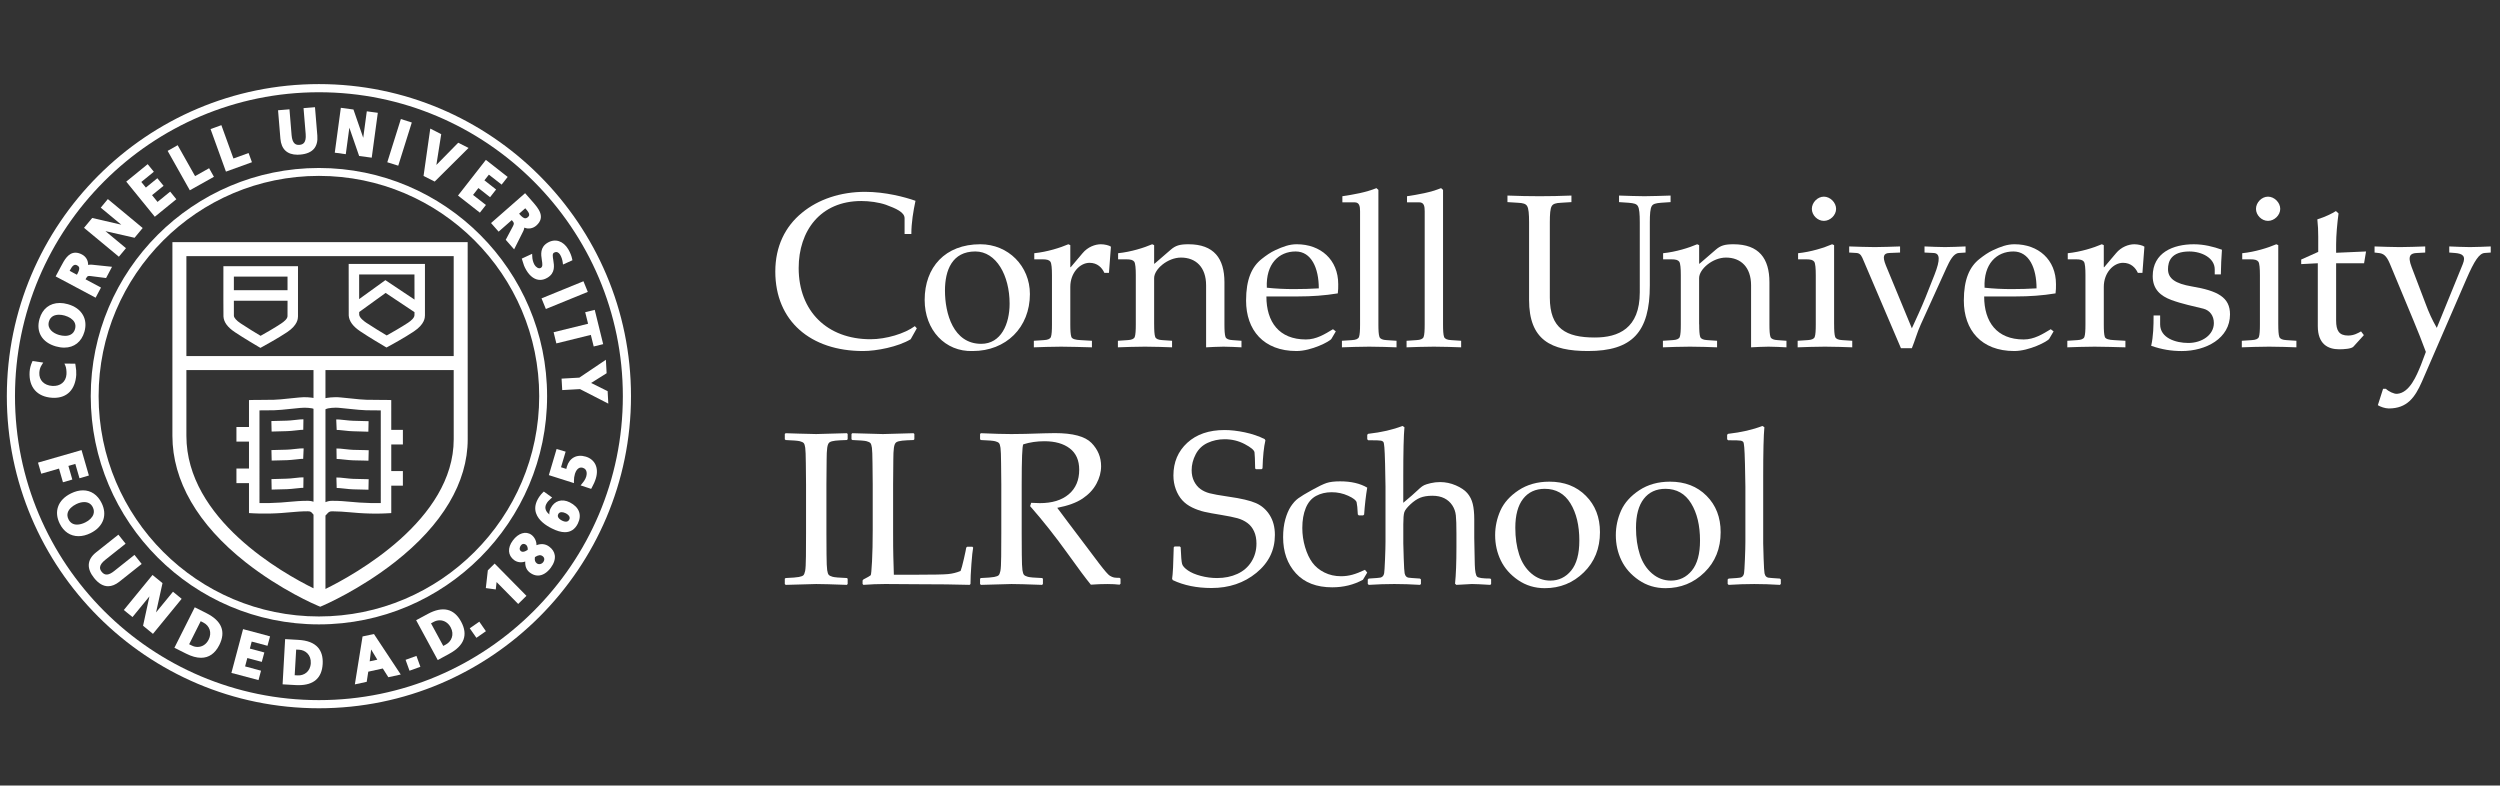 <?xml version="1.0" encoding="utf-8"?>
<!-- Generator: Adobe Illustrator 16.0.0, SVG Export Plug-In . SVG Version: 6.00 Build 0)  -->
<!DOCTYPE svg PUBLIC "-//W3C//DTD SVG 1.1//EN" "http://www.w3.org/Graphics/SVG/1.1/DTD/svg11.dtd">
<svg version="1.1" xmlns="http://www.w3.org/2000/svg" xmlns:xlink="http://www.w3.org/1999/xlink" x="0px" y="0px" width="366px"
	 height="115px" viewBox="0 0 366 115" enable-background="new 0 0 366 115" xml:space="preserve">
<rect x="0" y="0" width="366" height="115" fill="#333333" stroke="none"/>
<g id="Layer_1">
	<g id="red_box" display="none">
		<rect x="-15.902" display="inline" fill="#B31B1B" width="400" height="115"/>
	</g>
	<g>
		<path fill="#FFFFFF" d="M133.324,49.665c-1.854,1.119-5.019,1.726-6.968,1.726c-7.673,0-12.852-4.381-12.852-11.637
			c0-3.675,1.438-6.586,3.9-8.599c2.397-1.981,5.658-3.069,9.239-3.069c2.974,0,5.851,0.769,7.384,1.312
			c-0.319,1.502-0.606,3.195-0.606,4.859h-0.991v-2.303c0-0.895-1.279-1.438-2.749-1.981c-1.023-0.351-2.398-0.543-3.581-0.543
			c-6.01,0-9.175,4.379-9.175,9.813c0,6.33,4.188,10.422,10.518,10.422c2.302,0,5.02-0.83,6.49-1.917l0.288,0.319L133.324,49.665z"
			/>
		<path fill="#FFFFFF" d="M135.37,43.911c0-4.796,3.005-8.152,8.151-8.152c4.093,0,7.257,3.196,7.257,7.288
			c0,4.89-3.484,8.344-8.375,8.344C138.375,51.52,135.37,48.323,135.37,43.911z M138.343,42.536c0,3.355,1.215,7.801,5.307,7.801
			c2.909,0,4.157-2.911,4.157-5.883c0-4.124-1.951-7.64-5.02-7.64C139.397,36.814,138.343,39.562,138.343,42.536z"/>
		<path fill="#FFFFFF" d="M154.007,40.297c0-1.023-0.064-1.726-0.224-1.981c-0.192-0.256-0.512-0.352-1.183-0.352h-1.182V37.07
			c1.886-0.192,3.804-0.799,4.988-1.311l0.287,0.128v3.228h0.064l1.727-2.045c0.767-0.927,1.853-1.311,2.684-1.311
			c0.544,0,1.216,0.16,1.471,0.352l-0.287,3.834h-0.672c-0.352-0.767-1.023-1.47-2.173-1.47c-1.408,0-2.814,1.47-2.814,3.518v5.496
			c0,0.866,0.033,1.505,0.161,1.857c0.127,0.286,0.607,0.415,1.342,0.446l1.662,0.097v0.959c-1.662-0.032-2.941-0.097-4.508-0.097
			c-1.566,0-2.845,0.064-3.995,0.097V49.89l1.47-0.097c0.544-0.031,0.896-0.16,1.023-0.446c0.128-0.353,0.16-0.991,0.16-1.857
			L154.007,40.297L154.007,40.297z"/>
		<path fill="#FFFFFF" d="M168.968,47.489c0,0.866,0.032,1.505,0.16,1.857c0.128,0.286,0.479,0.415,1.023,0.446l1.438,0.097v0.959
			c-1.118-0.032-2.397-0.097-3.964-0.097s-2.845,0.064-3.964,0.097V49.89l1.438-0.097c0.543-0.031,0.895-0.16,1.023-0.446
			c0.126-0.353,0.159-0.991,0.159-1.857v-7.192c0-1.023-0.064-1.726-0.224-1.981c-0.192-0.256-0.512-0.352-1.184-0.352h-1.182V37.07
			c1.886-0.192,3.804-0.799,4.986-1.311l0.288,0.128v2.716h0.063l2.366-2.045c0.704-0.608,1.311-0.799,2.59-0.799
			c3.741,0,5.274,2.077,5.274,5.563v6.167c0,0.866,0.032,1.505,0.16,1.857c0.128,0.286,0.48,0.415,1.023,0.446l1.311,0.097v0.959
			c-0.799-0.032-1.726-0.097-2.621-0.097c-0.896,0-1.823,0.064-2.558,0.097V41.77c0-2.655-1.502-4.061-3.676-4.061
			c-1.95,0-3.932,1.694-3.932,3.004v6.776H168.968z"/>
		<path fill="#FFFFFF" d="M195.917,41.609c0,0.447,0,0.894-0.063,1.342c-1.918,0.32-3.867,0.447-5.787,0.447H185.4
			c0,3.739,1.854,6.299,5.785,6.299c1.533,0,2.75-0.768,3.965-1.502l0.414,0.319l-0.64,1.086c-0.224,0.385-2.938,1.79-5.114,1.79
			c-4.826,0-7.384-3.067-7.384-7.384c0-3.101,0.831-4.956,2.302-6.106c0.606-0.479,1.278-0.959,1.982-1.279
			c1.117-0.511,2.045-0.863,3.132-0.863C193.328,35.759,195.917,37.997,195.917,41.609z M185.463,42.12
			c2.621,0.289,5.307,0.225,7.609,0.097c0-2.974-1.088-5.402-3.391-5.402C187.221,36.814,185.303,38.635,185.463,42.12z"/>
		<path fill="#FFFFFF" d="M199.113,30.932c0-0.735-0.096-1.311-0.799-1.311h-1.791v-0.895c1.695-0.255,3.391-0.543,4.988-1.184
			l0.286,0.256v19.691c0,0.866,0.032,1.505,0.161,1.857c0.128,0.286,0.479,0.415,1.021,0.446l1.473,0.097v0.959
			c-1.152-0.032-2.432-0.097-3.997-0.097c-1.567,0-2.847,0.064-3.997,0.097V49.89l1.473-0.097c0.543-0.031,0.896-0.16,1.021-0.446
			c0.129-0.353,0.161-0.991,0.161-1.857L199.113,30.932L199.113,30.932z"/>
		<path fill="#FFFFFF" d="M208.576,30.932c0-0.735-0.096-1.311-0.799-1.311h-1.791v-0.895c1.695-0.255,3.39-0.543,4.988-1.184
			l0.287,0.256v19.691c0,0.866,0.03,1.505,0.159,1.857c0.128,0.286,0.479,0.415,1.022,0.446l1.47,0.097v0.959
			c-1.149-0.032-2.429-0.097-3.995-0.097c-1.564,0-2.846,0.064-3.995,0.097V49.89l1.47-0.097c0.543-0.031,0.896-0.16,1.022-0.446
			c0.128-0.353,0.16-0.991,0.16-1.857L208.576,30.932L208.576,30.932z"/>
		<path fill="#FFFFFF" d="M223.857,32.561c0-1.214-0.064-2.046-0.289-2.397c-0.19-0.319-0.575-0.447-1.342-0.479l-1.535-0.096V28.63
			c1.662,0.064,3.166,0.096,4.729,0.096c1.474,0,2.976-0.032,4.638-0.096v0.959l-1.535,0.096c-0.768,0.032-1.149,0.16-1.344,0.479
			c-0.223,0.351-0.285,1.183-0.285,2.397V43.56c0,4.537,2.363,5.851,6.584,5.851c3.453,0,6.586-1.313,6.586-6.618V32.561
			c0-1.214-0.063-2.046-0.289-2.397c-0.19-0.319-0.573-0.416-1.342-0.479l-1.406-0.096V28.63c1.277,0.032,2.558,0.096,3.709,0.096
			c1.277,0,2.429-0.064,3.837-0.096v0.959l-1.408,0.096c-0.767,0.063-1.149,0.16-1.342,0.479c-0.226,0.351-0.289,1.183-0.289,2.397
			v9.241c0,6.841-2.589,9.589-9.048,9.589c-5.434,0-8.629-1.629-8.629-7.479V32.561L223.857,32.561z"/>
		<path fill="#FFFFFF" d="M248.762,47.489c0,0.866,0.03,1.505,0.158,1.857c0.127,0.286,0.479,0.415,1.021,0.446l1.438,0.097v0.959
			c-1.118-0.032-2.397-0.097-3.963-0.097c-1.567,0-2.847,0.064-3.965,0.097V49.89l1.438-0.097c0.543-0.031,0.896-0.16,1.022-0.446
			c0.128-0.353,0.16-0.991,0.16-1.857v-7.192c0-1.023-0.064-1.726-0.224-1.981c-0.191-0.256-0.512-0.352-1.184-0.352h-1.184V37.07
			c1.888-0.192,3.805-0.799,4.986-1.311l0.289,0.128v2.716h0.062l2.367-2.045c0.701-0.608,1.31-0.799,2.588-0.799
			c3.74,0,5.274,2.077,5.274,5.563v6.167c0,0.866,0.032,1.505,0.159,1.857c0.128,0.286,0.48,0.415,1.023,0.446l1.311,0.097v0.959
			c-0.801-0.032-1.727-0.097-2.621-0.097s-1.822,0.064-2.559,0.097V41.77c0-2.655-1.502-4.061-3.676-4.061
			c-1.951,0-3.932,1.694-3.932,3.004v6.776H248.762z"/>
		<path fill="#FFFFFF" d="M268.516,47.489c0,0.866,0.031,1.505,0.161,1.857c0.128,0.286,0.479,0.415,1.022,0.446l1.47,0.097v0.959
			c-1.151-0.032-2.429-0.097-3.996-0.097c-1.565,0-2.845,0.064-3.996,0.097V49.89l1.472-0.097c0.543-0.031,0.896-0.16,1.021-0.446
			c0.129-0.353,0.16-0.991,0.16-1.857v-7.192c0-1.023-0.062-1.726-0.225-1.981c-0.19-0.256-0.512-0.352-1.182-0.352h-1.184V37.07
			c1.886-0.192,3.805-0.799,4.984-1.311l0.289,0.128v11.602H268.516z M268.805,30.58c0,0.926-0.863,1.757-1.791,1.757
			s-1.759-0.832-1.759-1.757c0-0.927,0.831-1.79,1.759-1.79C267.941,28.791,268.805,29.653,268.805,30.58z"/>
		<path fill="#FFFFFF" d="M281.208,47.489c-0.544,1.186-0.862,2.4-1.312,3.486h-1.599l-5.499-12.883
			c-0.191-0.448-0.384-1.023-0.992-1.055l-1.086-0.064v-0.895c1.247,0.032,2.494,0.096,3.74,0.096c1.247,0,2.462-0.063,3.709-0.096
			v0.895l-1.564,0.064c-0.834,0.032-1.057,0.479-0.514,1.822l3.805,9.208c0.672-1.473,1.375-2.975,1.981-4.477l1.343-3.389
			c0.862-2.205,0.801-3.132-0.16-3.164l-1.311-0.064v-0.895c0.991,0.032,2.014,0.096,3.005,0.096c0.99,0,2.015-0.063,3.005-0.096
			v0.895l-0.99,0.064c-0.799,0.064-1.343,1.183-1.789,2.141L281.208,47.489z"/>
		<path fill="#FFFFFF" d="M300.996,41.609c0,0.447,0,0.894-0.064,1.342c-1.918,0.32-3.867,0.447-5.785,0.447h-4.666
			c0,3.739,1.853,6.299,5.785,6.299c1.533,0,2.748-0.768,3.965-1.502l0.414,0.319l-0.639,1.086c-0.225,0.385-2.941,1.79-5.115,1.79
			c-4.828,0-7.386-3.067-7.386-7.384c0-3.101,0.832-4.956,2.304-6.106c0.605-0.479,1.277-0.959,1.98-1.279
			c1.119-0.511,2.046-0.863,3.133-0.863C298.407,35.759,300.996,37.997,300.996,41.609z M290.541,42.12
			c2.623,0.289,5.311,0.225,7.609,0.097c0-2.974-1.088-5.402-3.389-5.402C292.3,36.814,290.381,38.635,290.541,42.12z"/>
		<path fill="#FFFFFF" d="M305.311,40.297c0-1.023-0.062-1.726-0.224-1.981c-0.192-0.256-0.512-0.352-1.183-0.352h-1.184V37.07
			c1.887-0.192,3.805-0.799,4.986-1.311l0.288,0.128v3.228h0.062l1.729-2.045c0.767-0.927,1.854-1.311,2.684-1.311
			c0.544,0,1.216,0.16,1.472,0.352l-0.288,3.834h-0.671c-0.353-0.767-1.022-1.47-2.174-1.47c-1.406,0-2.812,1.47-2.812,3.518v5.496
			c0,0.866,0.03,1.505,0.16,1.857c0.127,0.286,0.605,0.415,1.344,0.446l1.661,0.097v0.959c-1.661-0.032-2.942-0.097-4.508-0.097
			c-1.566,0-2.847,0.064-3.996,0.097V49.89l1.471-0.097c0.544-0.031,0.896-0.16,1.022-0.446c0.127-0.353,0.16-0.991,0.16-1.857
			V40.297L305.311,40.297z"/>
		<path fill="#FFFFFF" d="M316.244,46.18v1.31c0,1.984,2.271,2.72,4.123,2.72c2.014,0,3.743-1.183,3.743-2.911
			c0-1.023-0.546-1.854-1.537-2.109c-1.406-0.352-3.164-0.704-4.697-1.277c-1.537-0.575-2.719-1.534-2.719-3.486
			c0-3.452,3.006-4.666,6.01-4.666c1.503,0,2.877,0.352,4.126,0.799c-0.098,1.15-0.13,2.333-0.16,3.61h-0.896v-0.734
			c0-1.662-1.887-2.62-3.708-2.62c-2.716,0-3.133,1.501-3.133,2.588c0,1.375,1.054,2.111,3.482,2.527
			c3.807,0.639,5.596,1.597,5.596,4.09c0,3.519-3.516,5.371-7.064,5.371c-1.533,0-2.909-0.224-4.478-0.767
			c0.32-1.406,0.352-2.942,0.352-4.444L316.244,46.18L316.244,46.18z"/>
		<path fill="#FFFFFF" d="M333.54,47.489c0,0.866,0.032,1.505,0.16,1.857c0.127,0.286,0.479,0.415,1.021,0.446l1.472,0.097v0.959
			c-1.15-0.032-2.43-0.097-3.994-0.097c-1.569,0-2.849,0.064-3.998,0.097V49.89l1.47-0.097c0.544-0.031,0.896-0.16,1.024-0.446
			c0.126-0.353,0.157-0.991,0.157-1.857v-7.192c0-1.023-0.062-1.726-0.224-1.981c-0.189-0.256-0.51-0.352-1.183-0.352h-1.183V37.07
			c1.886-0.192,3.804-0.799,4.986-1.311l0.289,0.128v11.602H333.54z M333.827,30.58c0,0.926-0.864,1.757-1.791,1.757
			s-1.759-0.832-1.759-1.757c0-0.927,0.832-1.79,1.759-1.79S333.827,29.653,333.827,30.58z"/>
		<path fill="#FFFFFF" d="M336.895,38.667v-0.671l2.493-1.119v-2.239c0-0.831-0.032-1.663-0.129-2.525
			c1.152-0.352,2.174-0.863,2.72-1.214l0.384,0.352c-0.19,1.406-0.354,3.197-0.354,4.541v1.214l4.381-0.191l-0.288,1.725h-4.093
			v8.374c0,1.475,0.418,2.209,1.76,2.209c0.832,0,1.438-0.352,1.887-0.607l0.415,0.544l-1.534,1.693
			c-0.287,0.319-1.406,0.383-2.077,0.383c-1.694,0-3.134-0.798-3.134-3.387V38.54L336.895,38.667z"/>
		<path fill="#FFFFFF" d="M360.551,38.667c0.479-1.183,0-1.534-1.149-1.63l-0.832-0.064v-0.895c1.022,0.032,2.013,0.096,3.036,0.096
			s2.017-0.063,3.037-0.096v0.895l-0.896,0.064c-0.767,0.064-1.471,1.055-2.687,3.869l-6.488,14.962
			c-1.023,2.332-2.174,3.931-4.857,3.931c-0.545,0-1.249-0.257-1.6-0.48l0.767-2.396h0.417c0.384,0.384,1.184,0.767,1.63,0.734
			c1.854-0.129,2.876-2.72,3.483-4.189l0.734-1.948c-0.543-1.504-1.183-3.072-1.789-4.542l-3.483-8.374
			c-0.512-1.214-0.961-1.501-1.663-1.566l-0.575-0.064v-0.895c1.246,0.032,2.463,0.096,3.708,0.096c1.247,0,2.461-0.063,3.708-0.096
			v0.895l-1.215,0.064c-0.895,0.032-1.438,0.352-0.768,2.077l2.045,5.37c0.449,1.216,0.963,2.366,1.633,3.517L360.551,38.667z"/>
	</g>
	<g id="ILR_School">
		<g>
			<path fill="#FFFFFF" d="M115.02,63.422l1.953,0.062c1.281,0.041,2.12,0.062,2.516,0.062c0.354,0,1.849-0.041,4.484-0.125
				l0.125,0.109v0.78l-0.125,0.109c-0.719,0.021-1.273,0.053-1.664,0.094c-0.391,0.043-0.675,0.12-0.852,0.234
				c-0.177,0.115-0.294,0.383-0.352,0.805s-0.086,1.008-0.086,1.758l-0.031,3.595v7.233l0.016,3.047
				c0.01,1.179,0.042,1.938,0.094,2.281c0.052,0.344,0.127,0.573,0.227,0.688c0.099,0.114,0.289,0.211,0.57,0.288
				c0.281,0.078,0.974,0.14,2.078,0.181l0.125,0.094V85.5l-0.125,0.125c-0.052,0-0.969-0.031-2.75-0.094
				c-0.74-0.021-1.318-0.031-1.734-0.031c-0.323,0-1.812,0.041-4.469,0.125l-0.125-0.125v-0.781l0.125-0.094
				c0.969-0.041,1.614-0.094,1.938-0.156c0.323-0.062,0.539-0.143,0.648-0.242c0.109-0.099,0.198-0.31,0.266-0.633
				c0.067-0.322,0.106-1.041,0.117-2.156l0.016-3.297v-7.233l-0.031-3.048c-0.011-1.188-0.039-1.952-0.086-2.297
				c-0.047-0.344-0.12-0.571-0.219-0.688c-0.099-0.114-0.289-0.208-0.57-0.281c-0.281-0.072-0.974-0.13-2.078-0.172l-0.125-0.109
				v-0.78L115.02,63.422z"/>
			<path fill="#FFFFFF" d="M124.658,63.531l0.125-0.109c2.583,0.084,4.073,0.125,4.469,0.125c0.354,0,1.849-0.041,4.484-0.125
				l0.125,0.109v0.781l-0.125,0.108c-0.719,0.021-1.273,0.054-1.664,0.095c-0.391,0.041-0.675,0.119-0.852,0.233
				c-0.177,0.115-0.294,0.383-0.352,0.806c-0.058,0.422-0.086,1.008-0.086,1.758l-0.031,3.594v6.906c0,1.729,0.01,2.938,0.031,3.625
				l0.078,2.703h3.188c2.542,0,4.127-0.031,4.758-0.095c0.63-0.062,1.237-0.213,1.82-0.453c0.114-0.26,0.278-0.858,0.492-1.797
				c0.213-0.938,0.325-1.479,0.336-1.625l0.141-0.125h0.766l0.109,0.125c-0.083,0.417-0.169,1.226-0.258,2.422
				c-0.089,1.198-0.133,2.167-0.133,2.906l-0.125,0.125c-1.979-0.062-4.578-0.094-7.797-0.094l-4.562-0.031
				c-1.042,0-2.104,0.041-3.188,0.125l-0.125-0.125v-0.517l0.125-0.155c0.646-0.333,1-0.536,1.062-0.609
				c0.062-0.071,0.127-0.743,0.195-2.016c0.067-1.271,0.102-2.802,0.102-4.595v-6.702l-0.031-3.048
				c-0.011-1.188-0.039-1.952-0.086-2.297c-0.047-0.344-0.12-0.571-0.219-0.688c-0.099-0.114-0.289-0.208-0.57-0.281
				c-0.281-0.072-0.974-0.13-2.078-0.172l-0.125-0.109L124.658,63.531L124.658,63.531z"/>
			<path fill="#FFFFFF" d="M143.482,63.531l0.125-0.109c1.906,0.084,3.391,0.125,4.453,0.125c1.177,0,2.766-0.036,4.766-0.109
				c0.74-0.021,1.276-0.03,1.609-0.03c2.635,0,4.422,0.479,5.359,1.438c0.938,0.96,1.406,2.095,1.406,3.406
				c0,0.875-0.229,1.733-0.688,2.578c-0.459,0.844-1.135,1.565-2.031,2.164c-0.896,0.6-2.13,1.05-3.703,1.352
				c0.292,0.406,0.818,1.109,1.578,2.109l2.219,2.938c0.719,0.969,1.49,1.991,2.312,3.069c0.822,1.078,1.354,1.688,1.594,1.828
				c0.24,0.14,0.445,0.228,0.617,0.258c0.172,0.031,0.445,0.048,0.82,0.048l0.125,0.125v0.733l-0.141,0.142
				c-0.5-0.062-1.094-0.095-1.781-0.095c-0.74,0-1.547,0.031-2.422,0.095c-0.719-0.875-1.849-2.392-3.391-4.548
				c-1.792-2.5-3.625-4.817-5.5-6.952l0.156-0.484c0.542,0.031,0.963,0.047,1.266,0.047c1.802,0,3.213-0.432,4.234-1.297
				c1.021-0.864,1.531-2.062,1.531-3.594c0-1.375-0.458-2.414-1.375-3.117s-2.156-1.055-3.719-1.055
				c-1.094,0-2.125,0.15-3.094,0.452c-0.156,0.229-0.234,2.183-0.234,5.859v7.233l0.016,3.047c0.01,1.179,0.042,1.938,0.094,2.281
				c0.052,0.344,0.127,0.573,0.227,0.688c0.099,0.114,0.289,0.211,0.57,0.289c0.281,0.077,0.974,0.139,2.078,0.18l0.125,0.095V85.5
				l-0.125,0.125c-0.052,0-0.969-0.031-2.75-0.094c-0.74-0.021-1.318-0.031-1.734-0.031c-0.323,0-1.812,0.041-4.469,0.125
				L143.48,85.5v-0.781l0.125-0.094c0.969-0.041,1.615-0.094,1.938-0.156c0.323-0.062,0.539-0.143,0.648-0.242
				c0.109-0.099,0.198-0.31,0.266-0.633c0.068-0.322,0.107-1.041,0.117-2.156l0.016-3.297v-7.233l-0.031-3.048
				c-0.01-1.188-0.039-1.952-0.086-2.297c-0.047-0.344-0.12-0.571-0.219-0.688c-0.099-0.114-0.289-0.208-0.57-0.281
				c-0.281-0.072-0.974-0.13-2.078-0.172l-0.125-0.109L143.482,63.531L143.482,63.531z"/>
			<path fill="#FFFFFF" d="M171.835,80.125L171.96,80h0.766l0.125,0.125c0.052,1.334,0.122,2.148,0.211,2.445
				c0.088,0.297,0.37,0.609,0.844,0.938c0.474,0.328,1.104,0.598,1.891,0.805c0.786,0.209,1.581,0.312,2.383,0.312
				c1.104,0,2.096-0.203,2.977-0.609c0.88-0.406,1.565-1.002,2.055-1.789c0.489-0.785,0.733-1.668,0.733-2.647
				c0-0.688-0.116-1.286-0.352-1.797c-0.234-0.511-0.562-0.919-0.984-1.228c-0.422-0.307-0.904-0.535-1.445-0.688
				c-0.542-0.15-1.349-0.314-2.422-0.492c-1.042-0.166-1.857-0.316-2.445-0.453c-0.589-0.135-1.175-0.344-1.758-0.625
				s-1.07-0.638-1.461-1.07c-0.391-0.432-0.703-0.963-0.938-1.594c-0.234-0.63-0.352-1.305-0.352-2.023
				c0-1.946,0.677-3.543,2.031-4.789c1.354-1.243,3.172-1.866,5.453-1.866c0.906,0,1.893,0.112,2.961,0.336
				c1.067,0.226,2.04,0.555,2.915,0.992l0.108,0.188c-0.229,0.96-0.37,2.323-0.422,4.095l-0.142,0.125h-0.812l-0.125-0.109
				c-0.021-1.25-0.052-2.036-0.094-2.359c-0.042-0.322-0.516-0.724-1.422-1.203c-0.906-0.479-1.891-0.719-2.953-0.719
				c-0.886,0-1.714,0.178-2.484,0.531c-0.771,0.354-1.354,0.912-1.75,1.672c-0.396,0.762-0.594,1.537-0.594,2.328
				c0,0.615,0.12,1.159,0.359,1.633c0.239,0.475,0.549,0.85,0.93,1.125c0.38,0.276,0.823,0.482,1.328,0.617
				c0.505,0.136,1.43,0.303,2.773,0.5c1.844,0.261,3.185,0.576,4.023,0.945c0.839,0.369,1.511,0.955,2.016,1.758
				c0.506,0.803,0.758,1.771,0.758,2.906c0,2.219-0.902,4.067-2.711,5.547c-1.808,1.479-3.998,2.219-6.569,2.219
				c-2.156,0-4.047-0.387-5.672-1.156l-0.094-0.203C171.705,84.062,171.783,82.531,171.835,80.125z"/>
			<path fill="#FFFFFF" d="M200.161,83.828l-0.625,1.047c-1.345,0.739-2.845,1.109-4.5,1.109c-2.292,0-4.062-0.683-5.312-2.047
				s-1.875-3.125-1.875-5.281c0-0.979,0.105-1.852,0.319-2.617c0.213-0.766,0.483-1.398,0.812-1.898s0.689-0.896,1.086-1.188
				c0.396-0.291,1.064-0.697,2.009-1.219c0.942-0.521,1.653-0.861,2.133-1.023c0.479-0.161,1.142-0.242,1.983-0.242
				c1.615,0,2.938,0.309,3.97,0.922c-0.198,1.178-0.351,2.49-0.453,3.938l-0.142,0.125h-0.641l-0.141-0.142
				c-0.042-0.875-0.1-1.463-0.172-1.766c-0.073-0.302-0.487-0.625-1.242-0.969c-0.756-0.344-1.561-0.516-2.414-0.516
				s-1.615,0.18-2.281,0.539c-0.667,0.358-1.17,0.947-1.508,1.766c-0.339,0.818-0.508,1.795-0.508,2.93
				c0,0.959,0.135,1.895,0.406,2.805c0.271,0.912,0.627,1.668,1.069,2.267c0.442,0.6,1.028,1.081,1.759,1.444
				c0.729,0.365,1.541,0.547,2.438,0.547c0.562,0,1.111-0.071,1.648-0.219c0.535-0.146,1.152-0.385,1.852-0.719L200.161,83.828z"/>
			<path fill="#FFFFFF" d="M205.314,62.359l0.297,0.188c-0.114,1.198-0.172,3.6-0.172,7.203v3.859
				c0.875-0.719,1.688-1.433,2.438-2.142c0.219-0.196,0.428-0.344,0.625-0.438c0.198-0.095,0.52-0.192,0.961-0.298
				c0.441-0.104,0.898-0.155,1.367-0.155c0.792,0,1.561,0.162,2.305,0.483c0.745,0.323,1.309,0.707,1.688,1.148
				c0.38,0.443,0.644,0.967,0.788,1.57c0.146,0.604,0.22,1.35,0.22,2.234v2.75c0,0.178,0.026,1.475,0.078,3.891
				c0.03,0.99,0.144,1.578,0.336,1.766s0.836,0.281,1.93,0.281l0.125,0.125V85.5l-0.125,0.125c-1.323-0.084-2.219-0.125-2.688-0.125
				c-0.238,0-1,0.041-2.28,0.125l-0.188-0.172c0.137-1.354,0.203-3.119,0.203-5.297v-2.047c0-1.229-0.027-2.114-0.086-2.656
				c-0.058-0.541-0.23-1.033-0.523-1.477c-0.291-0.442-0.68-0.787-1.164-1.031c-0.483-0.244-1.069-0.367-1.758-0.367
				c-0.707,0-1.299,0.097-1.772,0.289c-0.474,0.193-0.956,0.519-1.444,0.977c-0.49,0.459-0.785,0.842-0.884,1.148
				c-0.099,0.308-0.147,0.898-0.147,1.773v2.78c0,0.229,0.021,0.968,0.062,2.211c0.042,1.245,0.086,1.972,0.133,2.181
				c0.048,0.209,0.117,0.358,0.212,0.453c0.094,0.094,0.207,0.153,0.344,0.18c0.136,0.025,0.697,0.07,1.688,0.133l0.141,0.125v0.656
				l-0.125,0.141c-1.302-0.084-2.558-0.125-3.766-0.125c-1.197,0-2.447,0.041-3.75,0.125l-0.141-0.141v-0.656l0.141-0.125
				c1.012-0.062,1.581-0.109,1.711-0.141c0.131-0.032,0.245-0.097,0.344-0.195c0.1-0.1,0.168-0.25,0.203-0.453
				c0.036-0.203,0.078-0.875,0.125-2.016c0.047-1.142,0.07-2.002,0.07-2.586v-8.095l-0.062-3.312
				c-0.031-1.156-0.064-1.958-0.102-2.406c-0.036-0.447-0.086-0.713-0.148-0.797c-0.062-0.083-0.172-0.146-0.328-0.188
				c-0.155-0.041-0.785-0.062-1.891-0.062l-0.141-0.141v-0.656l0.125-0.141C202.271,63.287,203.95,62.9,205.314,62.359z"/>
			<path fill="#FFFFFF" d="M218.889,78.344c0-1.238,0.256-2.435,0.766-3.586c0.511-1.15,1.398-2.146,2.664-2.984
				c1.267-0.838,2.769-1.258,4.509-1.258c2.188,0,3.969,0.69,5.344,2.07c1.375,1.381,2.062,3.154,2.062,5.32
				c0,2.386-0.789,4.35-2.366,5.891c-1.578,1.542-3.482,2.312-5.712,2.312c-1.459,0-2.76-0.395-3.905-1.18
				c-1.146-0.787-1.992-1.748-2.539-2.884C219.163,80.912,218.889,79.678,218.889,78.344z M221.842,77.266
				c0,1.459,0.188,2.765,0.562,3.914c0.375,1.151,0.969,2.076,1.781,2.773c0.812,0.697,1.738,1.047,2.78,1.047
				c1.229,0,2.244-0.486,3.048-1.461c0.801-0.975,1.202-2.439,1.202-4.398c0-2.219-0.437-4.035-1.305-5.453
				c-0.87-1.416-2.123-2.125-3.759-2.125c-1.354,0-2.411,0.49-3.172,1.47C222.223,74.011,221.842,75.422,221.842,77.266z"/>
			<path fill="#FFFFFF" d="M236.557,78.344c0-1.238,0.256-2.435,0.767-3.586c0.51-1.15,1.397-2.146,2.663-2.984
				c1.267-0.838,2.769-1.258,4.509-1.258c2.188,0,3.969,0.69,5.344,2.07c1.375,1.381,2.062,3.154,2.062,5.32
				c0,2.386-0.789,4.35-2.366,5.891c-1.578,1.542-3.482,2.312-5.711,2.312c-1.46,0-2.761-0.395-3.906-1.18
				c-1.146-0.787-1.992-1.748-2.539-2.884C236.831,80.912,236.557,79.678,236.557,78.344z M239.51,77.266
				c0,1.459,0.188,2.765,0.562,3.914c0.375,1.151,0.969,2.076,1.781,2.773c0.812,0.697,1.738,1.047,2.78,1.047
				c1.229,0,2.244-0.486,3.048-1.461c0.801-0.975,1.202-2.439,1.202-4.398c0-2.219-0.436-4.035-1.305-5.453
				c-0.87-1.416-2.123-2.125-3.759-2.125c-1.354,0-2.411,0.49-3.172,1.47C239.891,74.011,239.51,75.422,239.51,77.266z"/>
			<path fill="#FFFFFF" d="M258.007,62.359l0.298,0.188c-0.115,1.198-0.173,3.6-0.173,7.203v9.797c0,0.229,0.021,0.967,0.062,2.211
				c0.043,1.245,0.086,1.973,0.134,2.18c0.047,0.209,0.116,0.359,0.211,0.453c0.094,0.094,0.208,0.154,0.344,0.18
				c0.136,0.027,0.698,0.07,1.688,0.134l0.141,0.125v0.655l-0.125,0.142c-1.302-0.084-2.559-0.125-3.766-0.125
				c-1.198,0-2.448,0.041-3.75,0.125l-0.141-0.142v-0.655l0.141-0.125c1.011-0.062,1.58-0.109,1.711-0.142
				c0.13-0.031,0.244-0.096,0.344-0.194s0.167-0.25,0.203-0.453c0.035-0.203,0.078-0.875,0.125-2.017
				c0.047-1.141,0.07-2.002,0.07-2.586v-8.094l-0.062-3.312c-0.031-1.156-0.064-1.958-0.102-2.406
				c-0.037-0.446-0.086-0.713-0.148-0.797c-0.062-0.083-0.172-0.146-0.328-0.188c-0.156-0.041-0.785-0.062-1.891-0.062l-0.141-0.142
				v-0.655l0.125-0.142C254.965,63.287,256.643,62.9,258.007,62.359z"/>
		</g>
	</g>
</g>
<g id="Layer_2">
	<g>
		<path fill="#FFFFFF" d="M35.936,82.297c5.205,4.104,10.332,6.273,10.549,6.361l0.396,0.168l0.397-0.17
			c0.217-0.096,5.327-2.295,10.515-6.354c6.987-5.465,10.68-11.688,10.68-17.998l-0.006-28.854l-43.225,0.003l-0.001,28.353
			C25.241,70.379,28.938,76.771,35.936,82.297z M45.897,73.453c-0.222-0.078-0.468-0.135-0.774-0.135c-0.017,0-0.033,0-0.049,0
			c-1.052,0-1.838,0.072-2.673,0.146c-0.824,0.076-1.678,0.154-2.931,0.182c-0.575,0.012-1.092,0.008-1.483,0V60.078
			c0.059,0,0.118,0,0.179,0c0.521,0.004,1.161,0,1.961-0.016c0.679-0.018,1.424-0.098,2.287-0.189
			c0.475-0.053,0.98-0.104,1.545-0.154c0.898-0.098,1.725,0.062,1.725,0.062c0.084,0.02,0.144,0.047,0.213,0.068V73.453z
			 M66.424,64.305c0,11.811-14.504,19.818-18.776,21.918V75.477c0.081-0.076,0.154-0.154,0.214-0.223
			c0.213-0.25,0.348-0.398,0.757-0.4c0.987,0.014,1.73,0.064,2.578,0.141c0.81,0.072,1.724,0.158,3.028,0.188
			c1.287,0.031,2.289-0.025,2.33-0.029l0.727-0.039l0-4.014h1.7v-2.141h-1.701l0-3.887h1.702v-2.139H57.28l-0.001-4.365
			l-0.748-0.018c-0.275-0.008-0.589-0.008-0.962-0.006c-0.521-0.006-1.14,0-1.925-0.02c-0.611-0.014-1.33-0.09-2.158-0.18
			c-0.481-0.051-1.001-0.104-1.541-0.153c-1.161-0.134-2.186,0.077-2.248,0.093c-0.018,0.005-0.031,0.011-0.049,0.016v-4.124h18.774
			L66.424,64.305z M47.648,73.52V59.918c0.099-0.049,0.217-0.094,0.379-0.133c0.01-0.002,0.842-0.172,1.764-0.064
			c0.549,0.049,1.058,0.1,1.533,0.156c0.862,0.088,1.606,0.168,2.283,0.186c0.683,0.016,1.25,0.016,1.727,0.016
			c0.143,0,0.282,0,0.411,0l0.001,13.568c-0.39,0.008-0.906,0.014-1.483,0c-1.251-0.027-2.104-0.105-2.928-0.18
			c-0.844-0.078-1.601-0.15-2.719-0.148C48.219,73.318,47.911,73.404,47.648,73.52z M27.288,37.502l39.133-0.005l0.001,14.631
			H27.287L27.288,37.502z M27.287,54.177h18.61v4.083c-0.304-0.054-1.156-0.178-2.092-0.069c-0.553,0.051-1.069,0.104-1.551,0.155
			c-0.832,0.09-1.546,0.166-2.163,0.18c-0.785,0.02-1.409,0.02-1.925,0.02c-0.371,0-0.688,0-0.965,0.006l-0.75,0.018v3.941h-1.838
			v2.143h1.838v3.941h-1.838v2.137h1.838v4.383l0.724,0.039c0.043,0.004,1.041,0.055,2.333,0.029
			c1.304-0.029,2.22-0.115,3.029-0.188c0.833-0.074,1.554-0.141,2.537-0.141c0.386-0.004,0.515,0.115,0.724,0.379
			c0.027,0.035,0.066,0.074,0.1,0.113v10.783c-4.514-2.221-18.611-10.133-18.611-22.322L27.287,54.177z"/>
		<path fill="#FFFFFF" d="M43.626,38.967H32.705v0.765c-0.004,2.386-0.007,6.419,0.009,6.604c0.051,0.827,0.599,1.575,1.669,2.289
			c1.319,0.884,3.285,2.035,3.367,2.084l0.375,0.22l0.377-0.208c0.09-0.049,2.211-1.205,3.536-2.096
			c1.55-1.033,1.576-1.975,1.587-2.289c0.013-0.17,0.009-3.685,0.002-6.604V38.967z M34.24,40.499h7.854
			c0,0.639,0.001,1.323,0.001,1.989h-7.857C34.239,41.822,34.24,41.138,34.24,40.499z M42.091,46.292
			c-0.01,0.382-0.5,0.786-0.906,1.056c-0.942,0.634-2.361,1.439-3.034,1.816c-0.641-0.384-1.969-1.183-2.912-1.817
			c-0.614-0.407-0.978-0.813-0.998-1.112c-0.003-0.111-0.004-1.022-0.004-2.211h7.859C42.097,45.22,42.095,46.147,42.091,46.292z"/>
		<path fill="#FFFFFF" d="M62.212,38.642H51.046v0.767c-0.002,2.998-0.002,6.602,0.008,6.788c0.062,0.832,0.62,1.597,1.71,2.322
			c1.349,0.906,3.362,2.087,3.448,2.138l0.374,0.219l0.38-0.21c0.091-0.045,2.269-1.229,3.629-2.146
			c1.589-1.059,1.611-2.021,1.617-2.339c0.012-0.17,0.008-3.777,0.001-6.772L62.212,38.642z M60.677,46.147
			c-0.009,0.396-0.512,0.813-0.934,1.1c-0.974,0.648-2.444,1.479-3.129,1.863c-0.653-0.388-2.022-1.215-2.994-1.863
			c-0.299-0.201-1-0.717-1.033-1.166c-0.001-0.041-0.002-0.184-0.003-0.402l3.87-2.795l4.229,2.818
			C60.681,45.937,60.68,46.094,60.677,46.147z M56.419,41.013l-3.84,2.774c-0.001-1.103-0.001-2.433,0-3.61h8.098
			c0.004,1.2,0.008,2.562,0.008,3.684L56.419,41.013z"/>
		<path fill="#FFFFFF" d="M49.641,62.955l0.73,0.074c0.497,0.059,0.926,0.1,1.299,0.107l2.258,0.066l0.035-1.539l-2.255-0.062
			c-0.338-0.006-0.724-0.047-1.173-0.096L49.79,61.43c-0.2-0.021-0.391-0.025-0.566-0.018l0.067,1.531
			C49.396,62.938,49.513,62.943,49.641,62.955z"/>
		<path fill="#FFFFFF" d="M51.72,65.857c-0.321-0.01-0.691-0.051-1.112-0.096c-0.254-0.029-0.523-0.057-0.798-0.082
			c-0.196-0.021-0.38-0.023-0.552-0.021l0.025,1.537c0.108-0.004,0.231,0,0.374,0.014c0.283,0.025,0.544,0.053,0.79,0.08
			c0.47,0.049,0.881,0.092,1.24,0.102c0.47,0.006,1.157,0.027,1.667,0.037l0.589,0.018l0.036-1.531l-0.588-0.02
			C52.88,65.883,52.189,65.863,51.72,65.857z"/>
		<path fill="#FFFFFF" d="M51.721,70.104c-0.328-0.01-0.701-0.049-1.132-0.098c-0.251-0.027-0.513-0.055-0.777-0.08
			c-0.204-0.021-0.391-0.027-0.565-0.021l0.046,1.533c0.105,0,0.223,0,0.362,0.016c0.271,0.025,0.529,0.057,0.766,0.076
			c0.479,0.055,0.896,0.098,1.261,0.107l0.636,0.016c0.65,0.018,1.373,0.035,1.625,0.041l0.031-1.537
			c-0.253-0.006-0.973-0.02-1.613-0.039L51.721,70.104z"/>
		<path fill="#FFFFFF" d="M42.016,63.119c0.375-0.006,0.803-0.053,1.3-0.107c0.229-0.023,0.474-0.049,0.734-0.078
			c0.12-0.008,0.241-0.016,0.348-0.012l0.024-1.537c-0.158,0-0.334,0.008-0.514,0.023c-0.271,0.023-0.524,0.053-0.758,0.08
			c-0.445,0.045-0.826,0.092-1.168,0.096l-2.255,0.057l0.036,1.539L42.016,63.119z"/>
		<path fill="#FFFFFF" d="M43.163,65.732c-0.445,0.049-0.832,0.092-1.169,0.1l-2.256,0.059l0.036,1.537l2.255-0.059
			c0.377-0.01,0.805-0.059,1.3-0.109l0.721-0.076c0.116-0.008,0.23-0.014,0.335-0.01l0.07-1.533c-0.159-0.008-0.343,0-0.539,0.016
			L43.163,65.732z"/>
		<path fill="#FFFFFF" d="M43.165,69.979c-0.447,0.049-0.832,0.094-1.245,0.1c-0.714,0.02-1.845,0.055-2.178,0.062l0.028,1.535
			c0.335-0.01,1.475-0.041,2.261-0.061c0.374-0.01,0.803-0.059,1.3-0.111l0.746-0.074c0.113-0.014,0.227-0.016,0.331-0.014
			l0.023-1.531c-0.163-0.006-0.342,0-0.512,0.016L43.165,69.979z"/>
		<path fill="#FFFFFF" d="M7.925,58.244c1.919,0,3.095-1.228,3.238-3.36c0.021-0.42-0.01-0.883-0.114-1.453l-0.036-0.188
			l-1.584-0.015l0.148,0.325c0.114,0.254,0.182,0.79,0.155,1.238C9.66,55.9,8.825,56.58,7.65,56.499
			c-1.196-0.075-1.956-0.852-1.892-1.934c0.023-0.352,0.084-0.741,0.375-1.175l0.198-0.307l-1.563-0.229l-0.073,0.156
			c-0.198,0.423-0.333,0.963-0.362,1.438c-0.137,2.23,1.093,3.647,3.297,3.786C7.729,58.241,7.828,58.244,7.925,58.244z"/>
		<path fill="#FFFFFF" d="M8.176,50.711c0.424,0.118,0.839,0.181,1.229,0.181c1.457,0,2.535-0.851,2.958-2.334
			c0.251-0.886,0.18-1.725-0.208-2.418c-0.424-0.769-1.194-1.318-2.22-1.608c-0.41-0.117-0.808-0.175-1.185-0.175
			c-1.467,0-2.548,0.851-2.967,2.332C5.239,48.594,6.158,50.134,8.176,50.711z M7.161,47.078c0.231-0.827,0.934-1.001,1.484-1.001
			c0.259,0,0.541,0.042,0.818,0.119c0.671,0.193,1.194,0.543,1.43,0.966c0.166,0.298,0.196,0.633,0.093,1.004
			c-0.238,0.829-0.928,1.003-1.467,1.003c-0.273,0-0.565-0.045-0.873-0.131C7.775,48.789,6.861,48.128,7.161,47.078z"/>
		<path fill="#FFFFFF" d="M14.786,42.099l-2.26-1.209l0.073-0.14c0.212-0.404,0.376-0.369,0.726-0.327l2.206,0.281l0.871-1.645
			l-2.931-0.306c-0.195-0.015-0.409-0.008-0.573,0.031c0.024-0.624-0.299-1.211-0.893-1.526c-0.332-0.176-0.651-0.265-0.949-0.265
			c-1.071,0-1.64,1.08-2.143,2.034l-0.767,1.439l5.852,3.117L14.786,42.099z M11.342,40.07l-0.085,0.149l-1.061-0.567l0.08-0.148
			c0.268-0.494,0.555-0.903,1.008-0.664c0.161,0.088,0.255,0.188,0.295,0.313C11.662,39.422,11.48,39.805,11.342,40.07z"/>
		<polygon fill="#FFFFFF" points="18.442,36.333 15.436,33.84 19.701,34.811 20.889,33.379 15.787,29.145 14.749,30.402 
			17.755,32.896 13.496,31.912 12.301,33.354 17.403,37.584 		"/>
		<polygon fill="#FFFFFF" points="25.816,29.167 24.914,28.054 23.063,29.561 22.259,28.571 23.948,27.202 23.036,26.092 
			21.355,27.462 20.688,26.639 22.524,25.146 21.62,24.033 18.481,26.59 22.663,31.732 		"/>
		<polygon fill="#FFFFFF" points="31.319,25.882 30.612,24.628 28.559,25.784 26.01,21.258 24.542,22.088 27.79,27.86 		"/>
		<polygon fill="#FFFFFF" points="36.885,23.75 36.393,22.402 34.176,23.206 32.408,18.323 30.826,18.897 33.079,25.126 		"/>
		<path fill="#FFFFFF" d="M43.557,22.652c0.132,0,0.268-0.008,0.405-0.021c0.917-0.078,1.591-0.365,2.008-0.854
			c0.392-0.469,0.557-1.117,0.488-1.924l-0.343-4.159l-1.676,0.136l0.313,3.783c0.111,1.335-0.425,1.55-0.903,1.595
			c-0.042,0-0.083,0.005-0.122,0.005c-0.393,0-0.93-0.148-1.037-1.43l-0.31-3.78l-1.673,0.139l0.343,4.16
			C41.178,21.838,42.041,22.652,43.557,22.652z"/>
		<polygon fill="#FFFFFF" points="51.145,18.695 52.577,22.835 54.421,23.084 55.312,16.514 53.699,16.296 53.176,20.171 
			51.746,16.033 49.898,15.782 49.01,22.354 50.623,22.572 		"/>
		<polygon fill="#FFFFFF" points="60.287,17.934 58.686,17.426 56.699,23.755 58.303,24.256 		"/>
		<polygon fill="#FFFFFF" points="68.596,21.657 67.082,20.896 63.884,24.149 64.594,19.643 62.992,18.825 62.007,25.76 
			63.639,26.581 		"/>
		<polygon fill="#FFFFFF" points="70.255,31.134 71.139,30.01 69.254,28.537 70.04,27.531 71.747,28.871 72.629,27.742 
			70.918,26.402 71.572,25.569 73.439,27.027 74.324,25.903 71.133,23.405 67.052,28.628 		"/>
		<path fill="#FFFFFF" d="M72.998,33.914l1.924-1.688l0.108,0.124c0.247,0.282,0.255,0.402,0.051,0.796l-1.042,1.962l1.229,1.397
			l1.326-2.642c0.045-0.096,0.141-0.302,0.171-0.539c0.568,0.249,1.251,0.137,1.746-0.295c1.426-1.255,0.285-2.557-0.547-3.506
			l-1.089-1.241l-4.986,4.373L72.998,33.914z M76.899,30.491l0.114,0.13c0.237,0.274,0.482,0.582,0.46,0.837
			c-0.003,0.116-0.067,0.226-0.194,0.338c-0.125,0.107-0.245,0.163-0.367,0.163c-0.282,0-0.577-0.291-0.8-0.545l-0.112-0.129
			L76.899,30.491z"/>
		<path fill="#FFFFFF" d="M79.175,39.218c-0.325,0.192-0.732-0.133-0.918-0.444c-0.205-0.353-0.325-0.793-0.338-1.27l-0.014-0.347
			l-1.516,0.701l0.106,0.339c0.15,0.513,0.243,0.822,0.563,1.366c0.54,0.912,1.257,1.415,2.019,1.415
			c0.354,0,0.711-0.105,1.065-0.319c1.175-0.692,0.989-1.795,0.857-2.6c-0.093-0.569-0.138-0.923,0.099-1.062
			c0.118-0.067,0.228-0.101,0.333-0.101c0.304,0,0.505,0.288,0.58,0.41c0.192,0.326,0.318,0.713,0.372,1.111l0.041,0.309l1.38-0.625
			l-0.038-0.182c-0.097-0.47-0.286-0.939-0.577-1.435c-0.722-1.214-1.909-1.606-3.016-0.951c-1.134,0.669-0.971,1.747-0.848,2.53
			C79.424,38.687,79.466,39.049,79.175,39.218z"/>
		
			<rect x="79.371" y="42.349" transform="matrix(-0.926 0.378 -0.378 -0.926 175.559 51.946)" fill="#FFFFFF" width="6.629" height="1.682"/>
		<polygon fill="#FFFFFF" points="86.095,47.397 81.049,48.637 81.45,50.274 86.497,49.028 86.918,50.725 88.305,50.383 
			87.069,45.363 85.674,45.704 		"/>
		<polygon fill="#FFFFFF" points="82.215,55.431 82.308,57.109 84.91,56.964 89.056,59.092 88.958,57.266 86.539,56.066 
			88.81,54.64 88.702,52.669 84.816,55.286 		"/>
		<polygon fill="#FFFFFF" points="9.216,70.604 10.589,70.205 10.014,68.209 11.027,67.914 11.637,70.018 13.013,69.615 
			11.938,65.891 5.563,67.729 6.039,69.352 8.638,68.6 		"/>
		<path fill="#FFFFFF" d="M15.12,76.1c0.258-0.766,0.177-1.615-0.244-2.459c-0.585-1.197-1.558-1.854-2.725-1.854
			c-0.562,0-1.153,0.148-1.754,0.445c-0.969,0.475-1.627,1.156-1.901,1.967c-0.261,0.758-0.173,1.609,0.246,2.457
			c0.584,1.188,1.559,1.84,2.753,1.84c0.569,0,1.164-0.15,1.759-0.443C14.195,77.588,14.84,76.914,15.12,76.1z M12.483,76.484
			c-0.421,0.207-0.838,0.318-1.208,0.318c-0.576,0-0.993-0.264-1.25-0.779c-0.172-0.352-0.204-0.695-0.092-1.02
			c0.155-0.457,0.605-0.895,1.235-1.203c0.39-0.191,0.793-0.295,1.16-0.295c0.588,0,1.017,0.258,1.263,0.768
			c0.171,0.348,0.199,0.691,0.086,1.023C13.518,75.758,13.082,76.195,12.483,76.484z"/>
		<path fill="#FFFFFF" d="M19.688,81.234l-2.969,2.363c-0.8,0.639-1.372,0.697-1.833,0.115c-0.189-0.238-0.268-0.467-0.239-0.695
			c0.039-0.33,0.299-0.684,0.776-1.064l2.965-2.357l-1.056-1.324l-3.265,2.592c-0.679,0.541-1.042,1.148-1.07,1.805
			c-0.03,0.607,0.23,1.264,0.772,1.939c0.643,0.811,1.333,1.217,2.058,1.217c0.537,0,1.09-0.223,1.648-0.666l3.268-2.596
			L19.688,81.234z"/>
		<polygon fill="#FFFFFF" points="25.325,86.629 22.847,89.654 23.791,85.369 22.326,84.176 18.125,89.307 19.398,90.338 
			21.878,87.309 20.945,91.609 22.392,92.797 26.594,87.666 		"/>
		<path fill="#FFFFFF" d="M30.221,89.766l-1.708-0.859l-2.98,5.928l1.708,0.854c0.821,0.414,1.539,0.611,2.195,0.611
			c1.148,0,2.048-0.627,2.674-1.871C33.097,92.463,32.463,90.895,30.221,89.766z M30.547,93.639
			c-0.342,0.686-0.937,1.074-1.629,1.074c-0.282,0-0.564-0.068-0.817-0.197l-0.41-0.199l1.693-3.371l0.407,0.207
			c0.426,0.215,0.755,0.588,0.901,1.031C30.841,92.645,30.792,93.148,30.547,93.639z"/>
		<polygon fill="#FFFFFF" points="33.878,98.514 37.845,99.568 38.214,98.189 35.882,97.562 36.207,96.336 38.326,96.9 
			38.699,95.52 36.578,94.953 36.848,93.928 39.161,94.543 39.536,93.162 35.584,92.104 		"/>
		<path fill="#FFFFFF" d="M43.657,93.676l-1.914-0.111l-0.371,6.621l1.906,0.109c0.147,0.01,0.292,0.012,0.436,0.012
			c2.222,0,3.41-1.045,3.527-3.107c0.055-1.021-0.176-1.832-0.697-2.416C45.945,94.113,44.999,93.75,43.657,93.676z M43.598,98.877
			l-0.456-0.023l0.217-3.756l0.45,0.023c0.892,0.047,1.759,0.746,1.691,1.975C45.425,98.373,44.462,98.924,43.598,98.877z"/>
		<path fill="#FFFFFF" d="M53.078,93.176l-1.127,7.018l1.735-0.375l0.229-1.486l2.128-0.467l0.81,1.279l1.817-0.396l-3.924-5.93
			L53.078,93.176z M54.122,96.818l0.212-1.73l0.905,1.492L54.122,96.818z"/>
		<polygon fill="#FFFFFF" points="59.377,96.6 59.952,98.193 61.546,97.619 60.966,96.021 		"/>
		<path fill="#FFFFFF" d="M62.606,89.893l-1.683,0.906l3.163,5.832l1.678-0.912c2.204-1.189,2.791-2.779,1.743-4.711
			C66.471,89.086,64.808,88.693,62.606,89.893z M65.292,94.348l-0.398,0.217l-1.795-3.307l0.402-0.217
			c0.265-0.146,0.566-0.227,0.868-0.227c0.668,0,1.255,0.377,1.605,1.02C66.56,92.918,66.075,93.922,65.292,94.348z"/>
		<polygon fill="#FFFFFF" points="68.771,91.982 69.745,93.377 71.137,92.408 70.168,91.012 		"/>
		<polygon fill="#FFFFFF" points="71.419,83.494 71.125,86.096 72.581,86.295 72.7,85.211 75.864,88.42 77.072,87.229 
			72.416,82.508 		"/>
		<path fill="#FFFFFF" d="M80.402,80.023c-0.553-0.406-1.173-0.473-1.861-0.207c0.011-0.65-0.328-1.211-0.732-1.512
			c-0.826-0.605-1.928-0.264-2.736,0.828c-0.802,1.082-0.728,2.178,0.192,2.863c0.458,0.338,1.056,0.416,1.63,0.211
			c-0.041,0.723,0.192,1.264,0.704,1.641c0.373,0.275,0.76,0.414,1.157,0.414c0.665,0,1.331-0.408,1.883-1.146
			c0.461-0.631,0.667-1.266,0.58-1.834C81.144,80.791,80.871,80.373,80.402,80.023z M77.25,80.508
			c-0.237,0.148-0.482,0.275-0.701,0.275c-0.105,0-0.195-0.025-0.277-0.086c-0.327-0.244-0.165-0.646-0.018-0.84
			c0.111-0.154,0.249-0.23,0.403-0.23c0.111,0,0.234,0.043,0.352,0.129C77.208,79.908,77.295,80.252,77.25,80.508z M79.526,82.295
			c-0.225,0.303-0.647,0.393-0.935,0.18c-0.262-0.195-0.347-0.463-0.277-0.916c0.476-0.312,0.824-0.363,1.122-0.139
			c0.139,0.102,0.216,0.229,0.241,0.377C79.7,81.953,79.646,82.133,79.526,82.295z"/>
		<path fill="#FFFFFF" d="M83.409,73.541c-1.149-0.574-2.241-0.232-2.794,0.871c-0.156,0.312-0.219,0.613-0.189,0.912
			c-0.412-0.34-0.785-0.865-0.461-1.514c0.163-0.33,0.38-0.549,0.644-0.781l0.224-0.191l-1.218-0.875l-0.138,0.135
			c-0.339,0.33-0.607,0.699-0.816,1.119c-0.327,0.66-0.39,1.299-0.183,1.916c0.356,1.07,1.449,1.803,2.297,2.223
			c0.74,0.375,1.372,0.557,1.925,0.557c0.84,0,1.473-0.42,1.888-1.244C85.227,75.383,84.796,74.242,83.409,73.541z M83.348,76.051
			c-0.103,0.217-0.271,0.324-0.508,0.324c-0.16,0-0.348-0.051-0.541-0.15c-0.326-0.162-0.547-0.365-0.613-0.57
			c-0.04-0.123-0.027-0.244,0.038-0.381c0.101-0.197,0.261-0.293,0.499-0.293c0.18,0,0.388,0.055,0.604,0.162
			c0.283,0.145,0.489,0.342,0.555,0.545C83.423,75.809,83.409,75.93,83.348,76.051z"/>
		<path fill="#FFFFFF" d="M85.755,66.85c-1.324-0.398-2.393,0.199-2.767,1.477c-0.038,0.117-0.064,0.227-0.078,0.322l-0.777-0.246
			l0.676-2.281l-1.323-0.389l-1.135,3.826l3.675,1.168l-0.001-0.32c-0.003-0.357,0.043-0.693,0.146-1.037
			c0.094-0.314,0.433-1.098,1.143-0.889c0.753,0.229,0.58,1.039,0.511,1.283c-0.133,0.449-0.397,0.771-0.616,1.037l-0.211,0.26
			l1.546,0.51l0.094-0.168c0.253-0.447,0.478-0.965,0.598-1.375c0.232-0.775,0.201-1.488-0.087-2.062
			C86.875,67.428,86.383,67.035,85.755,66.85z"/>
		<path fill="#FFFFFF" d="M13.285,57.998c0,18.424,14.982,33.412,33.403,33.412c18.422,0,33.406-14.988,33.406-33.412
			c0-18.42-14.984-33.405-33.406-33.405C28.267,24.593,13.285,39.578,13.285,57.998z M46.688,25.75
			c17.783,0,32.252,14.47,32.252,32.248c0,17.783-14.469,32.252-32.252,32.252c-17.784,0-32.25-14.469-32.25-32.252
			C14.438,40.22,28.904,25.75,46.688,25.75z"/>
		<path fill="#FFFFFF" d="M46.688,12.311C21.495,12.311,1,32.807,1,58.002c0,25.188,20.495,45.688,45.688,45.688
			c25.195,0,45.689-20.5,45.689-45.688C92.377,32.807,71.883,12.311,46.688,12.311z M46.688,102.498
			c-24.535,0-44.494-19.959-44.494-44.496c0-24.534,19.959-44.497,44.494-44.497c24.536,0,44.497,19.963,44.497,44.497
			C91.185,82.539,71.224,102.498,46.688,102.498z"/>
	</g>
</g>
</svg>
